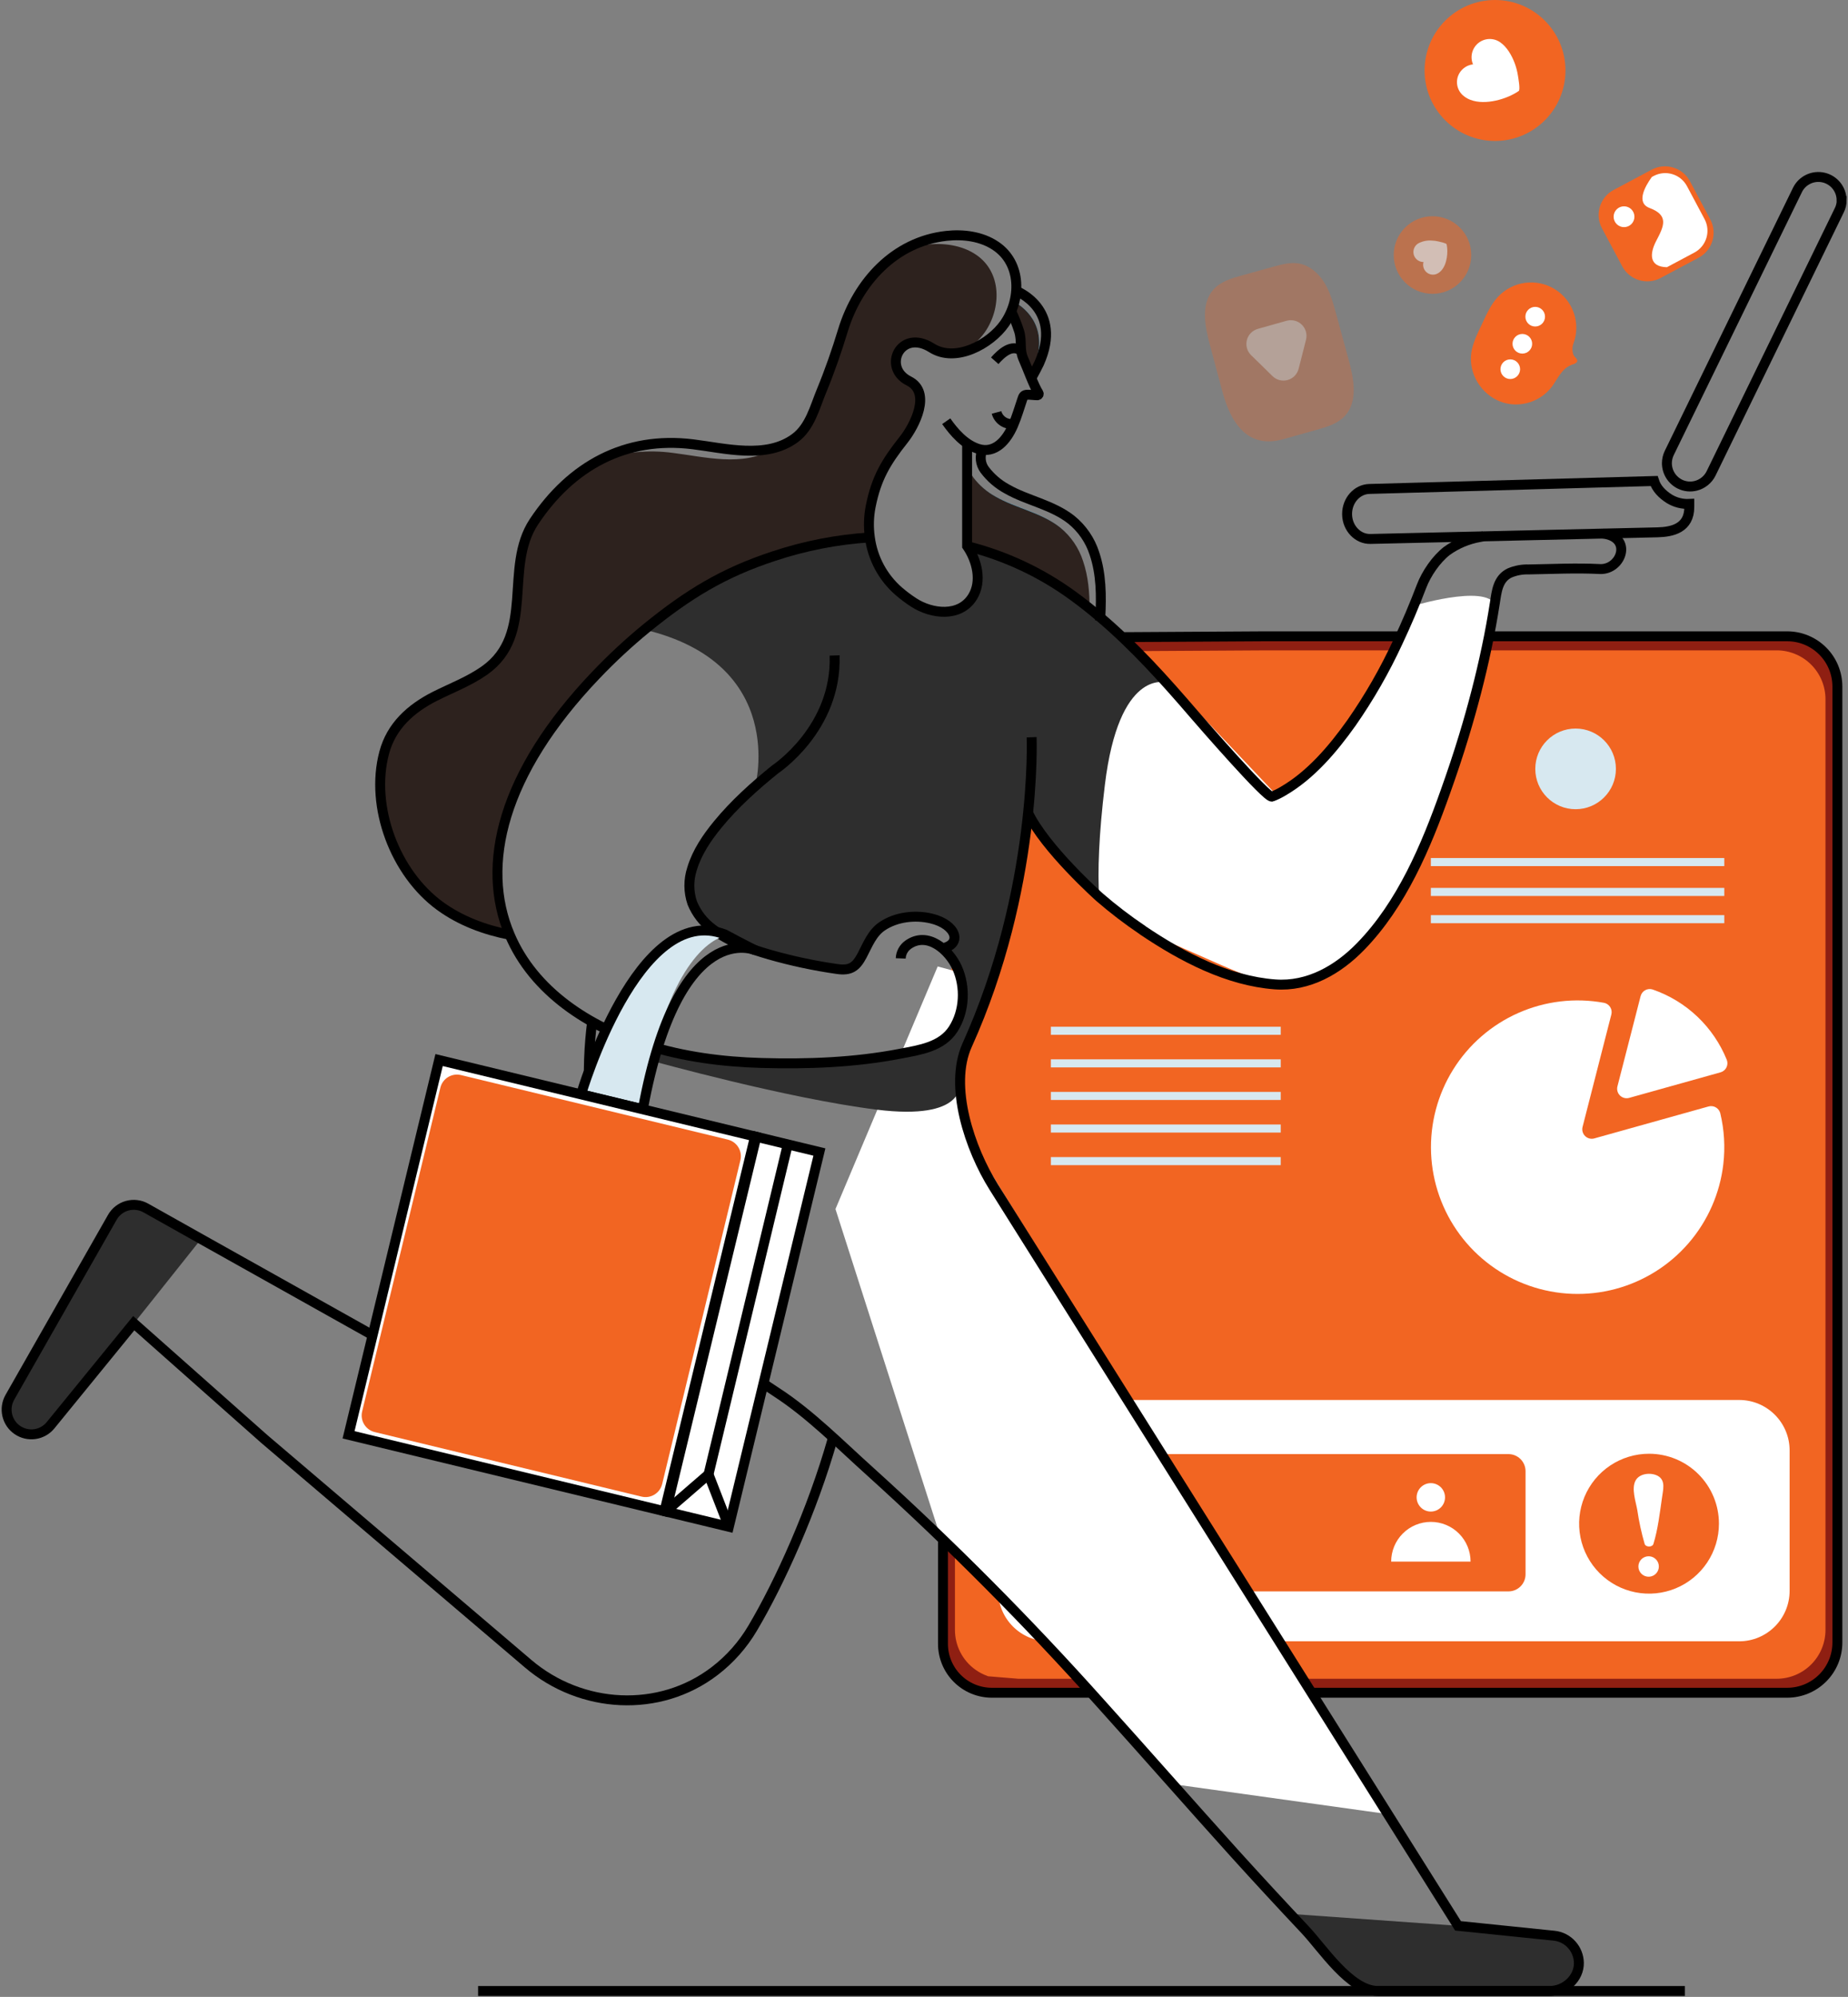 <svg width="838" height="905" viewBox="0 0 838 905" fill="none" xmlns="http://www.w3.org/2000/svg">
<rect x="0" y="0" width="838" height="905" fill="#808080" stroke="none"/>
<path d="M788.646 307.101H636.876C624.24 307.101 613.996 317.345 613.996 329.981V589.191C613.996 601.828 624.24 612.071 636.876 612.071H788.646C801.282 612.071 811.526 601.828 811.526 589.191V329.981C811.526 317.345 801.282 307.101 788.646 307.101Z" fill="#3FBDF1"/>
<path d="M581.186 307.101H475.506C462.87 307.101 452.626 317.345 452.626 329.981V589.191C452.626 601.828 462.87 612.071 475.506 612.071H581.186C593.822 612.071 604.066 601.828 604.066 589.191V329.981C604.066 317.345 593.822 307.101 581.186 307.101Z" fill="#3FBDF1"/>
<path d="M461.376 767.151H810.436C816.467 767.148 822.251 764.752 826.516 760.488C830.782 756.224 833.181 750.442 833.186 744.411V311.121C833.187 308.133 832.6 305.174 831.457 302.413C830.314 299.652 828.638 297.144 826.526 295.031C824.413 292.918 821.904 291.243 819.144 290.1C816.383 288.957 813.424 288.369 810.436 288.371H573.216L511.216 288.741H511.036L479.686 289.961H479.586L471.336 290.281H470.606L469.996 295.191L468.796 304.321C468.809 304.338 468.816 304.359 468.816 304.381C468.816 304.402 468.809 304.423 468.796 304.441L459.036 318.901L457.036 321.831L451.526 357.091V357.261C451.406 357.211 451.286 357.141 451.136 357.061C451.016 356.991 450.902 356.911 450.796 356.821C448.942 355.425 447.549 353.506 446.796 351.311C444.966 346.671 444.526 340.521 444.506 335.641L443.306 362.431V362.531L441.636 398.321L441.226 407.931C442.006 406.541 443.126 404.541 444.426 402.151L440.276 428.671L439.416 447.781L437.276 496.071L437.196 497.871V498.561L436.636 510.321V510.591C436.636 510.591 435.036 545.101 435.036 545.151L434.886 548.351L433.036 562.321L427.636 601.411V744.411C427.637 748.485 428.735 752.484 430.815 755.987C432.895 759.49 435.88 762.369 439.456 764.321C446.226 767.991 453.716 767.501 461.156 767.251C463.156 767.191 465.156 767.101 467.156 766.991" fill="#8F1F12"/>
<path d="M448.126 759.692C447.986 759.692 447.836 759.562 447.666 759.512C445.765 758.831 443.968 757.888 442.326 756.712C439.445 754.665 437.098 751.956 435.481 748.813C433.865 745.671 433.026 742.186 433.036 738.652V547.812L427.636 550.402L427.296 550.572L426.566 548.762L422.956 539.762L421.956 537.272L412.826 514.482C412.826 514.482 430.166 444.322 441.636 398.322C445.836 381.432 449.256 367.792 450.696 362.062C451.136 360.352 451.396 359.352 451.446 359.182C451.45 359.142 451.45 359.102 451.446 359.062C451.476 358.721 451.424 358.379 451.296 358.062C451.154 357.693 450.983 357.335 450.786 356.992C450.763 356.921 450.729 356.853 450.686 356.792C449.497 354.769 448.16 352.837 446.686 351.012L444.786 327.482L445.096 327.242L446.536 326.092L456.376 318.292L458.666 312.232L463.156 300.452L465.156 295.202H469.916H471.136H479.746L511.566 295.102H514.296L574.666 294.742H805.656C808.565 294.742 811.445 295.315 814.132 296.429C816.819 297.543 819.26 299.176 821.315 301.234C823.37 303.292 825 305.735 826.11 308.424C827.22 311.112 827.79 313.993 827.786 316.902V738.652C827.79 741.561 827.22 744.441 826.11 747.13C825 749.818 823.37 752.261 821.315 754.32C819.26 756.378 816.819 758.01 814.132 759.124C811.445 760.238 808.565 760.812 805.656 760.812H461.796" fill="#F26522"/>
<path d="M471.236 288.961L479.416 288.911H479.586L510.986 288.741H511.206L573.206 288.371H810.436C816.469 288.373 822.254 290.771 826.52 295.037C830.786 299.303 833.183 305.088 833.186 311.121V744.411C833.181 750.442 830.782 756.224 826.516 760.488C822.251 764.752 816.467 767.148 810.436 767.151H449.766C443.889 767.151 438.252 764.816 434.097 760.66C429.941 756.504 427.606 750.868 427.606 744.991V697.681" stroke="black" stroke-width="4.5" stroke-miterlimit="10"/>
<path d="M788.646 634.468H475.506C462.87 634.468 452.626 644.712 452.626 657.348V720.958C452.626 733.595 462.87 743.838 475.506 743.838H788.646C801.282 743.838 811.526 733.595 811.526 720.958V657.348C811.526 644.712 801.282 634.468 788.646 634.468Z" fill="white"/>
<path d="M684.03 659H481.75C477.47 659 474 662.47 474 666.75V713.47C474 717.75 477.47 721.22 481.75 721.22H684.03C688.31 721.22 691.78 717.75 691.78 713.47V666.75C691.78 662.47 688.31 659 684.03 659Z" fill="#F26522"/>
<path d="M648.826 685.04C652.383 685.04 655.266 682.157 655.266 678.6C655.266 675.043 652.383 672.16 648.826 672.16C645.269 672.16 642.386 675.043 642.386 678.6C642.386 682.157 645.269 685.04 648.826 685.04Z" fill="white"/>
<path d="M630.846 707.718C630.846 702.945 632.742 698.366 636.118 694.99C639.494 691.615 644.072 689.718 648.846 689.718C653.62 689.718 658.198 691.615 661.574 694.99C664.95 698.366 666.846 702.945 666.846 707.718H630.846Z" fill="white"/>
<path d="M747.806 658.84C741.535 658.834 735.402 660.688 730.185 664.168C724.968 667.648 720.9 672.597 718.497 678.39C716.093 684.182 715.462 690.558 716.682 696.709C717.903 702.861 720.921 708.512 725.354 712.948C729.787 717.384 735.436 720.405 741.587 721.629C747.737 722.854 754.113 722.226 759.907 719.826C765.701 717.427 770.653 713.362 774.136 708.147C777.62 702.932 779.478 696.801 779.476 690.53C779.477 686.369 778.659 682.249 777.068 678.405C775.478 674.561 773.145 671.068 770.204 668.125C767.263 665.183 763.772 662.848 759.929 661.255C756.086 659.662 751.966 658.841 747.806 658.84ZM747.806 714.57C747.179 714.599 746.553 714.5 745.965 714.281C745.378 714.061 744.841 713.724 744.387 713.291C743.933 712.858 743.572 712.337 743.325 711.76C743.078 711.183 742.951 710.562 742.951 709.935C742.951 709.307 743.078 708.686 743.325 708.109C743.572 707.532 743.933 707.012 744.387 706.578C744.841 706.145 745.378 705.808 745.965 705.589C746.553 705.369 747.179 705.27 747.806 705.3C748.998 705.355 750.123 705.867 750.947 706.731C751.771 707.594 752.231 708.741 752.231 709.935C752.231 711.128 751.771 712.275 750.947 713.138C750.123 714.002 748.998 714.514 747.806 714.57ZM753.636 678.92C752.636 685.8 751.826 693.02 749.776 699.68C749.316 701.29 746.286 701.29 745.776 699.68C744.323 694.661 743.213 689.549 742.456 684.38C741.816 680.63 739.626 674.53 741.726 670.89C743.576 667.62 748.796 667.23 751.796 668.89C755.536 671.01 754.036 675.5 753.636 678.92Z" fill="#F26522"/>
<path d="M781.466 527.56C779.93 540.81 774.445 553.292 765.724 563.385C757.003 573.478 745.449 580.715 732.562 584.158C719.675 587.6 706.051 587.088 693.459 582.688C680.867 578.288 669.889 570.203 661.95 559.484C654.012 548.765 649.48 535.906 648.942 522.578C648.405 509.251 651.888 496.069 658.938 484.746C665.989 473.423 676.281 464.481 688.478 459.082C700.675 453.683 714.214 452.076 727.336 454.47C727.913 454.581 728.461 454.81 728.946 455.141C729.432 455.472 729.844 455.899 730.158 456.395C730.472 456.892 730.681 457.448 730.772 458.028C730.862 458.609 730.833 459.202 730.686 459.77L729.376 464.88L717.636 510.72C717.449 511.451 717.457 512.219 717.66 512.945C717.863 513.672 718.254 514.333 718.793 514.861C719.332 515.388 720 515.765 720.731 515.953C721.462 516.141 722.229 516.133 722.956 515.93L768.526 503.19L774.756 501.45C775.311 501.294 775.892 501.251 776.464 501.324C777.035 501.397 777.587 501.584 778.085 501.874C778.583 502.164 779.018 502.551 779.363 503.013C779.709 503.474 779.958 504.001 780.096 504.56C781.89 512.089 782.354 519.873 781.466 527.56Z" fill="white"/>
<path d="M783.036 480.32C783.252 480.878 783.347 481.476 783.317 482.075C783.287 482.673 783.132 483.258 782.861 483.793C782.591 484.327 782.211 484.799 781.747 485.177C781.283 485.556 780.744 485.832 780.166 485.99L775.876 487.19L738.766 497.56C738.039 497.762 737.272 497.77 736.541 497.582C735.81 497.394 735.142 497.018 734.603 496.49C734.064 495.962 733.673 495.301 733.47 494.575C733.267 493.848 733.259 493.081 733.446 492.35L743.036 455.03L743.956 451.45C744.101 450.881 744.361 450.347 744.721 449.883C745.08 449.419 745.532 449.035 746.047 448.753C746.563 448.472 747.13 448.299 747.715 448.247C748.3 448.195 748.889 448.264 749.446 448.45C756.996 451.055 763.9 455.248 769.694 460.745C775.488 466.243 780.037 472.917 783.036 480.32Z" fill="white"/>
<path d="M714.476 366.739C724.572 366.739 732.756 358.555 732.756 348.459C732.756 338.364 724.572 330.179 714.476 330.179C704.38 330.179 696.196 338.364 696.196 348.459C696.196 358.555 704.38 366.739 714.476 366.739Z" fill="#D7E8F0"/>
<path d="M781.906 388.859H648.836V392.519H781.906V388.859Z" fill="#D7E8F0"/>
<path d="M781.906 402.398H648.836V406.058H781.906V402.398Z" fill="#D7E8F0"/>
<path d="M781.906 414.742H648.836V418.402H781.906V414.742Z" fill="#D7E8F0"/>
<path d="M580.766 465.32H476.526V468.98H580.766V465.32Z" fill="#D7E8F0"/>
<path d="M580.766 480.09H476.526V483.75H580.766V480.09Z" fill="#D7E8F0"/>
<path d="M580.766 494.851H476.526V498.511H580.766V494.851Z" fill="#D7E8F0"/>
<path d="M580.766 509.621H476.526V513.281H580.766V509.621Z" fill="#D7E8F0"/>
<path d="M580.766 524.39H476.526V528.05H580.766V524.39Z" fill="#D7E8F0"/>
<path d="M462.226 361.322C462.226 361.322 493.906 411.212 530.006 426.892C566.106 442.572 577.386 449.502 591.196 443.892C605.006 438.282 631.516 430.422 650.196 374.892C668.876 319.362 677.776 290.132 678.436 276.682C679.096 263.232 641.956 274.282 641.956 274.282C641.956 274.282 621.956 333.232 578.136 359.542L515.726 293.622L462.226 361.322Z" fill="white"/>
<path d="M425.206 437.992L450.706 444.912C450.706 444.912 421.096 485.742 447.426 528.492C473.756 571.242 527.976 657.492 527.976 657.492L631.756 822.492L534.696 808.962L462.226 729.582L425.226 692.692L378.856 547.942L425.206 437.992Z" fill="white"/>
<path d="M8.846 648.992C11.139 650.232 13.793 650.632 16.349 650.122C18.905 649.613 21.204 648.226 22.846 646.202L60.586 599.932L91.036 561.712L66.106 547.712C63.524 546.253 60.468 545.88 57.611 546.673C54.753 547.466 52.327 549.361 50.866 551.942L4.406 633.542C3.666 634.844 3.193 636.28 3.016 637.767C2.839 639.254 2.961 640.762 3.374 642.201C3.788 643.64 4.485 644.983 5.425 646.149C6.364 647.315 7.527 648.281 8.846 648.992Z" fill="#2E2E2E"/>
<path d="M583.306 867.242L614.716 898.142C617.427 900.815 621.079 902.316 624.886 902.322H703.436C705.873 902.332 708.259 901.632 710.305 900.309C712.351 898.985 713.967 897.094 714.956 894.867C715.945 892.641 716.265 890.174 715.876 887.769C715.487 885.364 714.407 883.123 712.766 881.322C710.701 879.012 707.848 877.557 704.766 877.242L661.196 872.772L583.306 867.242Z" fill="#2E2E2E"/>
<path d="M296.26 480.95C296.26 480.95 357.01 497.85 397.51 502.89C438.01 507.93 435.17 491.13 435.17 491.13L440.12 469.91C453.12 448.73 460.67 403.67 460.67 403.67L465.89 368.42L473.51 381.83L498.14 406.64L498.44 406.88C497.69 395.03 498.26 378.38 501.02 355.7C507.38 303.2 528.44 309.29 528.44 309.29L525.35 305.9C510.8 281.69 464.35 256.1 449.51 249.98C434.67 243.86 441.02 252.53 442.91 258.98C444.8 265.43 439.4 283.58 417.77 274.34C396.14 265.1 395.05 245 395.05 245H385C323.35 252.41 292 285.29 292 285.29C357.49 300.74 342.46 356.29 342.46 356.29L336.52 361.72C313.27 381.88 311.65 401.32 313.66 409.42C315.67 417.52 330.01 428.42 355.9 434.74C381.79 441.06 386.5 441.07 392.35 429.88C398.2 418.69 405.02 417.31 414.35 415.63C423.68 413.95 435.11 420.58 432.5 425.8C429.89 431.02 428 426.46 434.5 440.56C441 454.66 437.98 461.83 420.5 474.82C403.02 487.81 325.3 480.52 325.3 480.52C288.13 470.24 296.26 480.95 296.26 480.95Z" fill="#2E2E2E"/>
<path d="M438.556 245.141V247.27V247.811C455.932 252.153 472.296 259.835 486.736 270.43C489.076 272.14 491.356 273.88 493.606 275.71C493.666 268.36 493.036 260.98 490.666 254.02C488.746 248.047 485.129 242.764 480.256 238.811C475.966 235.391 470.896 233.201 465.796 231.221C460.696 229.241 455.686 227.5 451.006 224.83C447.062 222.673 443.617 219.709 440.896 216.131C439.942 214.837 439.347 213.313 439.171 211.715C438.996 210.117 439.246 208.502 439.896 207.031C439.436 206.999 438.983 206.908 438.546 206.76L438.556 245.141Z" fill="#3FBDF1"/>
<path d="M439.01 245.38V247.51V248.05C456.386 252.392 472.75 260.075 487.19 270.67C489.53 272.38 491.81 274.12 494.06 275.95C494.12 268.6 493.49 261.22 491.12 254.26C489.2 248.287 485.583 243.003 480.71 239.05C476.42 235.63 471.35 233.44 466.25 231.46C461.15 229.48 456.14 227.74 451.46 225.07C447.516 222.913 444.071 219.948 441.35 216.37C440.396 215.076 439.801 213.553 439.625 211.955C439.45 210.357 439.7 208.741 440.35 207.27C439.89 207.238 439.437 207.148 439 207L439.01 245.38Z" fill="#2D221E"/>
<path d="M198.486 411.162C205.015 415.834 212.273 419.392 219.966 421.692C223.275 422.712 226.637 423.553 230.036 424.212C216.606 392.562 226.656 350.922 269.036 306.522C276.292 298.907 284.018 291.753 292.166 285.102C305.336 274.392 317.036 266.412 330.836 259.992C337.014 257.141 343.359 254.667 349.836 252.582C361.321 248.759 373.176 246.154 385.206 244.812C387.936 244.482 390.636 244.242 393.366 244.092C392.7 239.403 392.832 234.636 393.756 229.992C396.276 217.242 400.666 209.912 408.646 199.862C413.646 193.532 421.456 178.412 411.046 173.192C404.476 169.922 403.876 163.192 406.966 159.192C409.576 155.712 414.856 154.122 421.366 158.192C425.866 161.072 431.206 161.252 436.366 159.842C440.374 157.507 443.848 154.36 446.566 150.602C454.126 139.772 454.396 123.362 442.566 115.412C436.116 111.062 427.896 110.012 420.186 110.852C416.734 111.231 413.331 111.975 410.036 113.072C410.022 113.065 410.006 113.062 409.991 113.062C409.975 113.062 409.96 113.065 409.946 113.072C395.946 120.602 385.996 134.522 381.196 150.212C378.376 159.482 375.196 168.662 371.476 177.662C368.416 185.042 366.286 194.012 359.476 199.052C356.63 201.157 353.399 202.686 349.966 203.552C337.096 211.712 319.246 207.002 305.176 205.262C293.927 203.724 282.474 204.875 271.756 208.622C259.756 214.692 249.436 224.382 241.066 236.982C227.236 257.832 241.876 287.892 218.746 304.332C211.746 309.282 203.746 312.282 196.096 316.122C185.176 321.672 176.356 329.562 173.096 341.712C166.656 366.222 178.116 396.372 198.486 411.162Z" fill="#2D221E"/>
<path d="M764.036 902.32H216.796" stroke="black" stroke-width="4.5" stroke-miterlimit="10"/>
<path d="M458.626 140.729C460.032 143.643 461.234 146.65 462.226 149.729C463.666 154.729 462.106 157.829 464.296 162.599C465.046 164.249 466.126 167.039 467.296 169.859C467.626 169.199 467.926 168.659 468.106 168.239C476.686 149.129 465.406 139.919 459.976 136.769C459.63 138.123 459.179 139.447 458.626 140.729Z" fill="#3FBDF1"/>
<path d="M458.626 140.729C460.032 143.643 461.234 146.65 462.226 149.729C463.666 154.729 462.106 157.829 464.296 162.599C465.046 164.249 466.126 167.039 467.296 169.859C467.626 169.199 467.926 168.659 468.106 168.239C476.686 149.129 465.406 139.919 459.976 136.769C459.63 138.123 459.179 139.447 458.626 140.729Z" fill="#2D221E"/>
<path d="M268.506 463.121C263.266 504.441 267.506 576.121 352.126 630.961C367.356 640.831 381.066 654.771 394.496 666.821C431.125 699.922 465.971 734.944 498.886 771.741C519.036 794.081 539.606 817.561 560.036 840.181C570.509 851.741 581.096 863.194 591.796 874.541C599.676 882.851 612.176 902.311 624.846 902.311H702.706C709.706 902.311 716.066 896.581 715.966 889.551C715.909 886.513 714.759 883.598 712.726 881.341C710.661 879.031 707.808 877.576 704.726 877.261L661.156 872.791L450.646 538.011C439.786 520.731 430.156 492.291 438.556 473.661C470.556 402.801 467.806 334.121 467.806 334.121" stroke="black" stroke-width="4.5" stroke-miterlimit="10"/>
<path d="M377.545 652.25C368.365 684.5 353.545 717.25 341.305 737.87C336.87 745.398 331.023 751.999 324.085 757.31C299.005 776.52 263.556 774.47 239.506 754L119.895 652.19L60.645 599.68L22.905 645.95C21.122 648.121 18.587 649.544 15.805 649.938C13.023 650.332 10.194 649.669 7.876 648.079C5.559 646.489 3.922 644.087 3.289 641.35C2.656 638.612 3.072 635.736 4.455 633.29L50.925 551.71C52.386 549.129 54.812 547.234 57.67 546.441C60.528 545.648 63.584 546.021 66.165 547.48L91.096 561.48L233.936 641.48C236.312 642.809 238.97 643.556 241.691 643.658C244.413 643.76 247.119 643.215 249.588 642.066C252.057 640.918 254.219 639.2 255.894 637.054C257.57 634.907 258.711 632.394 259.225 629.72L276.145 541" stroke="black" stroke-width="4.5" stroke-miterlimit="10"/>
<path d="M438.556 200.819V244.818V246.949V247.489C443.086 254.089 445.366 263.489 441.046 270.489C435.256 279.879 422.476 278.318 414.376 273.068C411.992 271.526 409.716 269.822 407.566 267.968C400.356 261.704 395.689 253.018 394.446 243.549C393.78 238.86 393.912 234.093 394.836 229.449C397.376 216.709 401.756 209.389 409.746 199.309C414.746 193.009 422.546 177.869 412.126 172.649C399.916 166.559 408.376 148.739 422.446 157.649C433.366 164.579 449.056 155.939 455.536 146.649C463.096 135.819 463.366 119.409 451.536 111.459C445.086 107.109 436.866 106.059 429.156 106.899C405.666 109.479 388.946 127.839 382.256 149.679C379.436 158.949 376.256 168.129 372.536 177.129C369.476 184.509 367.346 193.479 360.536 198.519C347.536 208.209 328.796 203.139 314.126 201.339C283.586 197.589 258.956 211.119 242.126 236.449C228.296 257.299 242.936 287.359 219.806 303.799C212.806 308.749 204.806 311.749 197.156 315.589C186.236 321.139 177.416 329.029 174.206 341.179C167.726 365.659 179.206 395.809 199.556 410.599C208.886 417.379 219.806 421.429 231.146 423.649" stroke="black" stroke-width="4.5" stroke-miterlimit="10"/>
<path d="M498.846 281.41C498.906 280.85 498.926 280.31 498.956 279.78C499.466 270.11 499.406 260.09 496.256 250.78C494.323 244.814 490.704 239.534 485.836 235.58C481.536 232.17 476.466 229.96 471.386 227.98C466.306 226 461.266 224.28 456.596 221.6C452.643 219.452 449.195 216.482 446.486 212.89C445.537 211.6 444.944 210.082 444.769 208.489C444.593 206.897 444.841 205.286 445.486 203.82" stroke="black" stroke-width="4.5" stroke-miterlimit="10"/>
<path d="M429.086 190.899C432.626 195.959 437.426 201.419 443.476 203.389C451.306 205.939 456.576 199.289 459.386 192.819C461.066 188.969 462.226 184.869 463.586 180.889C464.026 179.579 464.296 178.949 465.796 178.889C467.296 178.829 468.876 179.129 470.416 179.129C470.526 179.126 470.633 179.094 470.726 179.037C470.819 178.98 470.896 178.899 470.948 178.802C470.999 178.705 471.025 178.597 471.021 178.487C471.017 178.378 470.984 178.271 470.926 178.179C468.856 175.029 465.766 166.439 464.206 162.999C462.036 158.229 463.606 155.139 462.146 150.129C461.152 147.053 459.957 144.046 458.566 141.129" stroke="black" stroke-width="4.5" stroke-miterlimit="10"/>
<path d="M460.876 131.879C460.876 131.879 482.226 140.069 471.196 164.679C470.516 166.169 468.846 169.279 468.056 170.679" stroke="black" stroke-width="4.5" stroke-miterlimit="10"/>
<path d="M691.166 61.711C691.166 61.711 691.286 61.771 691.526 61.861L691.166 61.711Z" fill="#3FBDF1"/>
<path d="M459.696 192.109C457.987 192.344 456.251 191.947 454.813 190.994C453.375 190.04 452.335 188.595 451.886 186.929" stroke="black" stroke-width="4.5" stroke-miterlimit="10"/>
<path d="M463.306 159.15C458.886 155.55 454.036 160.151 451.076 163.491" stroke="black" stroke-width="4.5" stroke-miterlimit="10"/>
<path d="M394.476 243.558C379.652 244.497 365.011 247.343 350.916 252.028C327.916 259.568 312.076 269.298 293.286 284.548C285.139 291.212 277.414 298.376 270.156 305.998C227.736 350.398 217.706 392.058 231.156 423.698C242.086 449.478 267.286 465.468 293.106 473.618C309.996 478.938 327.596 481.228 345.256 481.738C366.306 482.338 387.536 481.538 408.256 477.538C416.986 475.858 427.046 474.478 432.256 466.368C437.466 458.258 437.906 447.318 434.036 438.628C430.406 430.538 420.606 421.838 411.746 428.188C410.764 428.897 409.956 429.82 409.382 430.887C408.809 431.955 408.485 433.138 408.436 434.348" stroke="black" stroke-width="4.5" stroke-miterlimit="10"/>
<path d="M378.466 297.058C379.566 330.218 351.466 348.708 351.466 348.708C342.146 356.258 333.086 364.368 325.466 373.658C320.596 379.588 316.076 386.228 313.836 393.658C312.161 398.725 312.19 404.199 313.916 409.248C315.825 413.917 318.98 417.971 323.036 420.968C330.616 426.898 339.836 429.968 348.976 432.628C359.047 435.51 369.305 437.695 379.676 439.168C385.676 440.028 388.206 438.168 390.946 432.978C393.426 428.278 395.456 422.838 400.046 419.768C406.406 415.498 414.946 414.508 422.306 416.268C433.656 418.968 436.556 427.968 427.306 429.788" stroke="black" stroke-width="4.5" stroke-miterlimit="10"/>
<path d="M371.536 522.029L199.086 480.359L158.046 650.199L325.716 691.879L331.096 689.409L371.536 522.029Z" fill="white"/>
<path d="M291.966 498.151C300.146 440.891 317.876 426.731 329.416 423.901L328.656 423.481C293.816 409.921 269.656 477.011 264.526 492.701L291.966 498.151Z" fill="#D7E8F0"/>
<path d="M291.486 502.689C299.666 445.429 317.876 426.689 329.416 423.899L328.656 423.479C293.816 409.919 268.656 480.239 263.506 495.919L291.486 502.689Z" fill="#D7E8F0"/>
<path d="M328.656 423.479C289.256 408.159 263.506 495.919 263.506 495.919L291.506 502.689C307.776 414.689 342.686 430.689 342.686 430.689C341.456 430.319 328.656 423.479 328.656 423.479Z" stroke="black" stroke-width="4.5" stroke-miterlimit="10"/>
<path d="M197.165 488.454L158.052 650.254L294.103 683.143L333.216 521.343L197.165 488.454Z" fill="#3FBDF1"/>
<path d="M199.241 479.889L158.055 650.261L301.308 684.892L342.494 514.519L199.241 479.889Z" fill="white"/>
<path d="M199.691 492.931L164.219 639.664C163.214 643.824 165.771 648.012 169.931 649.018L290.916 678.265C295.076 679.271 299.265 676.713 300.271 672.553L335.742 525.82C336.748 521.659 334.19 517.471 330.03 516.466L209.045 487.219C204.885 486.213 200.697 488.77 199.691 492.931Z" fill="#F26522"/>
<path d="M199.114 480.42L158.057 650.258L301.311 684.888L342.367 515.05L199.114 480.42Z" stroke="black" stroke-width="4.5" stroke-miterlimit="10"/>
<path d="M342.969 515.185L301.912 685.023L330.509 691.936L371.565 522.098L342.969 515.185Z" fill="white"/>
<path d="M342.969 515.185L301.912 685.023L330.509 691.936L371.565 522.098L342.969 515.185Z" stroke="black" stroke-width="4.5" stroke-miterlimit="10"/>
<path d="M330.496 691.881L321.286 668.191L301.896 684.971" stroke="black" stroke-width="4.5" stroke-miterlimit="10"/>
<path d="M357.246 518.582L321.286 668.192" stroke="black" stroke-width="4.5" stroke-miterlimit="10"/>
<path d="M672.706 243.07C672.166 243.16 671.706 243.25 671.116 243.37C665.706 244.314 660.578 246.468 656.116 249.67C651.226 253.45 646.786 260.02 644.626 265.67C641.359 274.25 637.769 282.69 633.856 290.99C627.948 303.785 620.92 316.032 612.856 327.59C604.486 339.35 594.436 351.27 581.776 358.59C580.187 359.55 578.513 360.364 576.776 361.02C574.646 361.92 544.676 327.44 541.376 323.6C528.146 308.21 514.466 292.97 498.956 279.8C495.026 276.44 490.956 273.2 486.776 270.17C472.326 259.566 455.952 251.873 438.566 247.52" stroke="black" stroke-width="4.5" stroke-miterlimit="10"/>
<path d="M726.626 241.808C726.685 241.823 726.747 241.823 726.806 241.808C740.666 243.428 735.236 258.368 725.486 257.888C714.716 257.348 703.976 257.888 693.236 258.068C690.275 257.971 687.328 258.513 684.596 259.658C679.196 262.238 678.686 267.998 677.876 273.218C676.796 280.058 675.566 286.898 674.116 293.678C671.296 307.118 667.816 320.378 663.826 333.518C661.246 342.038 658.396 350.518 655.396 358.908C646.636 383.628 635.596 409.848 617.026 428.908C606.766 439.468 593.326 447.268 578.176 446.128C556.846 444.538 536.326 433.828 518.236 421.648C518.16 421.596 518.089 421.536 518.026 421.468C511.274 416.923 504.802 411.974 498.646 406.648C498.646 406.648 473.716 384.448 466.096 368.188" stroke="black" stroke-width="4.5" stroke-miterlimit="10"/>
<path d="M766.036 228.372V229.772C766.036 239.432 758.256 241.092 751.536 241.252L621.466 244.252C615.766 244.402 610.976 239.412 610.856 233.182V232.922C610.856 226.812 615.336 221.732 620.966 221.592C620.966 221.592 693.726 219.542 750.076 217.992C751.146 221.402 753.766 224.042 757.016 226.102C759.732 227.735 762.871 228.525 766.036 228.372Z" stroke="black" stroke-width="4.5" stroke-miterlimit="10"/>
<path d="M835.136 90.739C835.135 92.331 834.758 93.9 834.036 95.319L775.906 214.568C775.223 215.946 774.25 217.161 773.054 218.127C771.858 219.094 770.467 219.79 768.976 220.169C766.574 220.777 764.034 220.514 761.806 219.429C760.025 218.553 758.526 217.195 757.478 215.511C756.429 213.826 755.875 211.883 755.876 209.899C755.885 208.312 756.247 206.748 756.936 205.319L815.096 86.058C816.153 83.928 817.898 82.219 820.049 81.204C822.2 80.192 824.63 79.934 826.945 80.475C829.26 81.016 831.325 82.323 832.804 84.183C834.284 86.044 835.091 88.35 835.096 90.728L835.136 90.739Z" stroke="black" stroke-width="4.5" stroke-miterlimit="10"/>
<path d="M677.94 63.88C695.58 63.88 709.88 49.58 709.88 31.94C709.88 14.3 695.58 0 677.94 0C660.3 0 646 14.3 646 31.94C646 49.58 660.3 63.88 677.94 63.88Z" fill="#F26522"/>
<path d="M666.806 45.261C665.747 44.864 664.756 44.308 663.866 43.611C662.299 42.428 661.221 40.712 660.837 38.787C660.454 36.862 660.791 34.863 661.786 33.17C662.434 32.072 663.329 31.138 664.4 30.444C665.471 29.75 666.688 29.314 667.956 29.171C667.253 27.519 667.107 25.684 667.54 23.942C667.973 22.201 668.961 20.648 670.355 19.518C671.75 18.388 673.474 17.743 675.268 17.68C677.061 17.617 678.826 18.141 680.296 19.171C683.386 21.32 685.526 25.11 686.836 28.57C687.512 30.387 688.008 32.266 688.316 34.181C688.466 35.181 689.486 40.681 688.686 41.24C683.406 44.901 673.576 47.84 666.806 45.261Z" fill="white"/>
<g opacity="0.72">
<path opacity="0.72" d="M649.58 133.16C659.289 133.16 667.16 125.29 667.16 115.58C667.16 105.871 659.289 98 649.58 98C639.871 98 632 105.871 632 115.58C632 125.29 639.871 133.16 649.58 133.16Z" fill="#F26522"/>
<path opacity="0.72" d="M653.486 122.719C653.062 123.179 652.57 123.57 652.026 123.879C651.094 124.423 649.996 124.609 648.938 124.401C647.879 124.193 646.933 123.606 646.276 122.749C645.846 122.188 645.552 121.535 645.419 120.84C645.285 120.146 645.315 119.43 645.506 118.749C644.522 118.755 643.562 118.442 642.771 117.857C641.98 117.271 641.4 116.445 641.118 115.502C640.836 114.558 640.868 113.549 641.209 112.626C641.549 111.702 642.18 110.914 643.006 110.379C644.882 109.341 647.018 108.869 649.156 109.019C650.225 109.049 651.287 109.19 652.326 109.439C652.856 109.559 655.876 110.199 655.996 110.719C656.766 114.189 656.216 119.819 653.486 122.719Z" fill="white"/>
</g>
<path d="M748.975 76.892L731.723 86.089C725.465 89.424 723.097 97.202 726.432 103.459L735.629 120.711C738.964 126.969 746.741 129.338 752.999 126.002L770.251 116.806C776.509 113.47 778.878 105.693 775.542 99.435L766.346 82.183C763.01 75.926 755.233 73.557 748.975 76.892Z" fill="#F26522"/>
<path d="M755.886 121.1L768.376 114.44C770.98 113.042 772.926 110.671 773.787 107.844C774.649 105.016 774.358 101.963 772.976 99.35L764.976 84.35C763.58 81.744 761.209 79.797 758.381 78.935C755.553 78.073 752.498 78.366 749.886 79.75L749.046 80.2C745.926 84.53 741.776 91.94 748.046 94.27C757.046 97.64 754.416 102.69 751.046 109.16C748.186 114.59 747.456 120.94 755.886 121.1Z" fill="white"/>
<path d="M736.436 102.94C739.043 102.94 741.156 100.826 741.156 98.219C741.156 95.612 739.043 93.499 736.436 93.499C733.829 93.499 731.716 95.612 731.716 98.219C731.716 100.826 733.829 102.94 736.436 102.94Z" fill="white"/>
<path d="M678.754 181.294C680.503 182.144 682.365 182.737 684.284 183.054C687.807 183.594 691.409 183.211 694.739 181.942C698.07 180.673 701.014 178.562 703.284 175.814C705.034 173.634 706.344 170.904 708.184 168.704C709.442 167.099 711.126 165.88 713.044 165.184C713.702 165.044 714.316 164.745 714.834 164.314C716.094 163.014 713.954 161.914 713.524 160.864C712.879 159.17 712.879 157.298 713.524 155.604C715.166 151.151 715.212 146.266 713.655 141.782C712.097 137.298 709.033 133.493 704.985 131.016C700.936 128.538 696.153 127.542 691.452 128.196C686.751 128.851 682.422 131.116 679.204 134.604C676.024 138.034 674.114 142.414 672.134 146.604C670.374 150.334 668.504 154.044 667.534 158.054C665.284 167.554 670.364 177.204 678.754 181.294Z" fill="#F26522"/>
<path d="M696.156 147.97C698.614 147.97 700.606 145.978 700.606 143.52C700.606 141.062 698.614 139.07 696.156 139.07C693.698 139.07 691.706 141.062 691.706 143.52C691.706 145.978 693.698 147.97 696.156 147.97Z" fill="white"/>
<path d="M690.326 160.251C692.784 160.251 694.776 158.259 694.776 155.801C694.776 153.344 692.784 151.351 690.326 151.351C687.868 151.351 685.876 153.344 685.876 155.801C685.876 158.259 687.868 160.251 690.326 160.251Z" fill="white"/>
<path d="M684.856 171.771C687.314 171.771 689.306 169.778 689.306 167.321C689.306 164.863 687.314 162.871 684.856 162.871C682.398 162.871 680.406 164.863 680.406 167.321C680.406 169.778 682.398 171.771 684.856 171.771Z" fill="white"/>
<g opacity="0.54">
<path opacity="0.54" d="M578.036 199.849C579.388 199.67 580.725 199.393 582.036 199.019L597.096 194.779C601.706 193.479 606.556 192.039 609.826 188.529C615.886 182.019 613.926 171.679 611.576 163.099C609.663 156.079 607.746 149.059 605.826 142.039C604.506 137.199 603.146 132.279 600.516 128.039C597.886 123.799 593.726 120.159 588.766 119.379C585.116 118.809 581.416 119.789 577.846 120.759L563.396 124.759C558.656 126.049 553.656 127.499 550.336 131.129C544.436 137.579 546.336 147.699 548.596 156.129L554.366 177.679C557.906 190.629 564.536 201.549 578.036 199.849Z" fill="#F26522"/>
<path opacity="0.54" d="M577.036 170.46C577.928 171.331 579.034 171.951 580.242 172.259C581.45 172.567 582.717 172.551 583.918 172.214C585.118 171.876 586.208 171.229 587.078 170.336C587.948 169.444 588.569 168.338 588.876 167.13L590.556 160.55L592.226 153.96C592.533 152.752 592.516 151.484 592.177 150.285C591.839 149.085 591.191 147.996 590.298 147.127C589.405 146.257 588.299 145.638 587.091 145.331C585.883 145.025 584.615 145.041 583.416 145.38L576.886 147.22L570.346 149.06C569.148 149.401 568.062 150.052 567.195 150.946C566.328 151.84 565.712 152.947 565.408 154.155C565.104 155.362 565.123 156.629 565.463 157.827C565.804 159.025 566.453 160.112 567.346 160.98L572.216 165.72L577.036 170.46Z" fill="white"/>
</g>
</svg>
